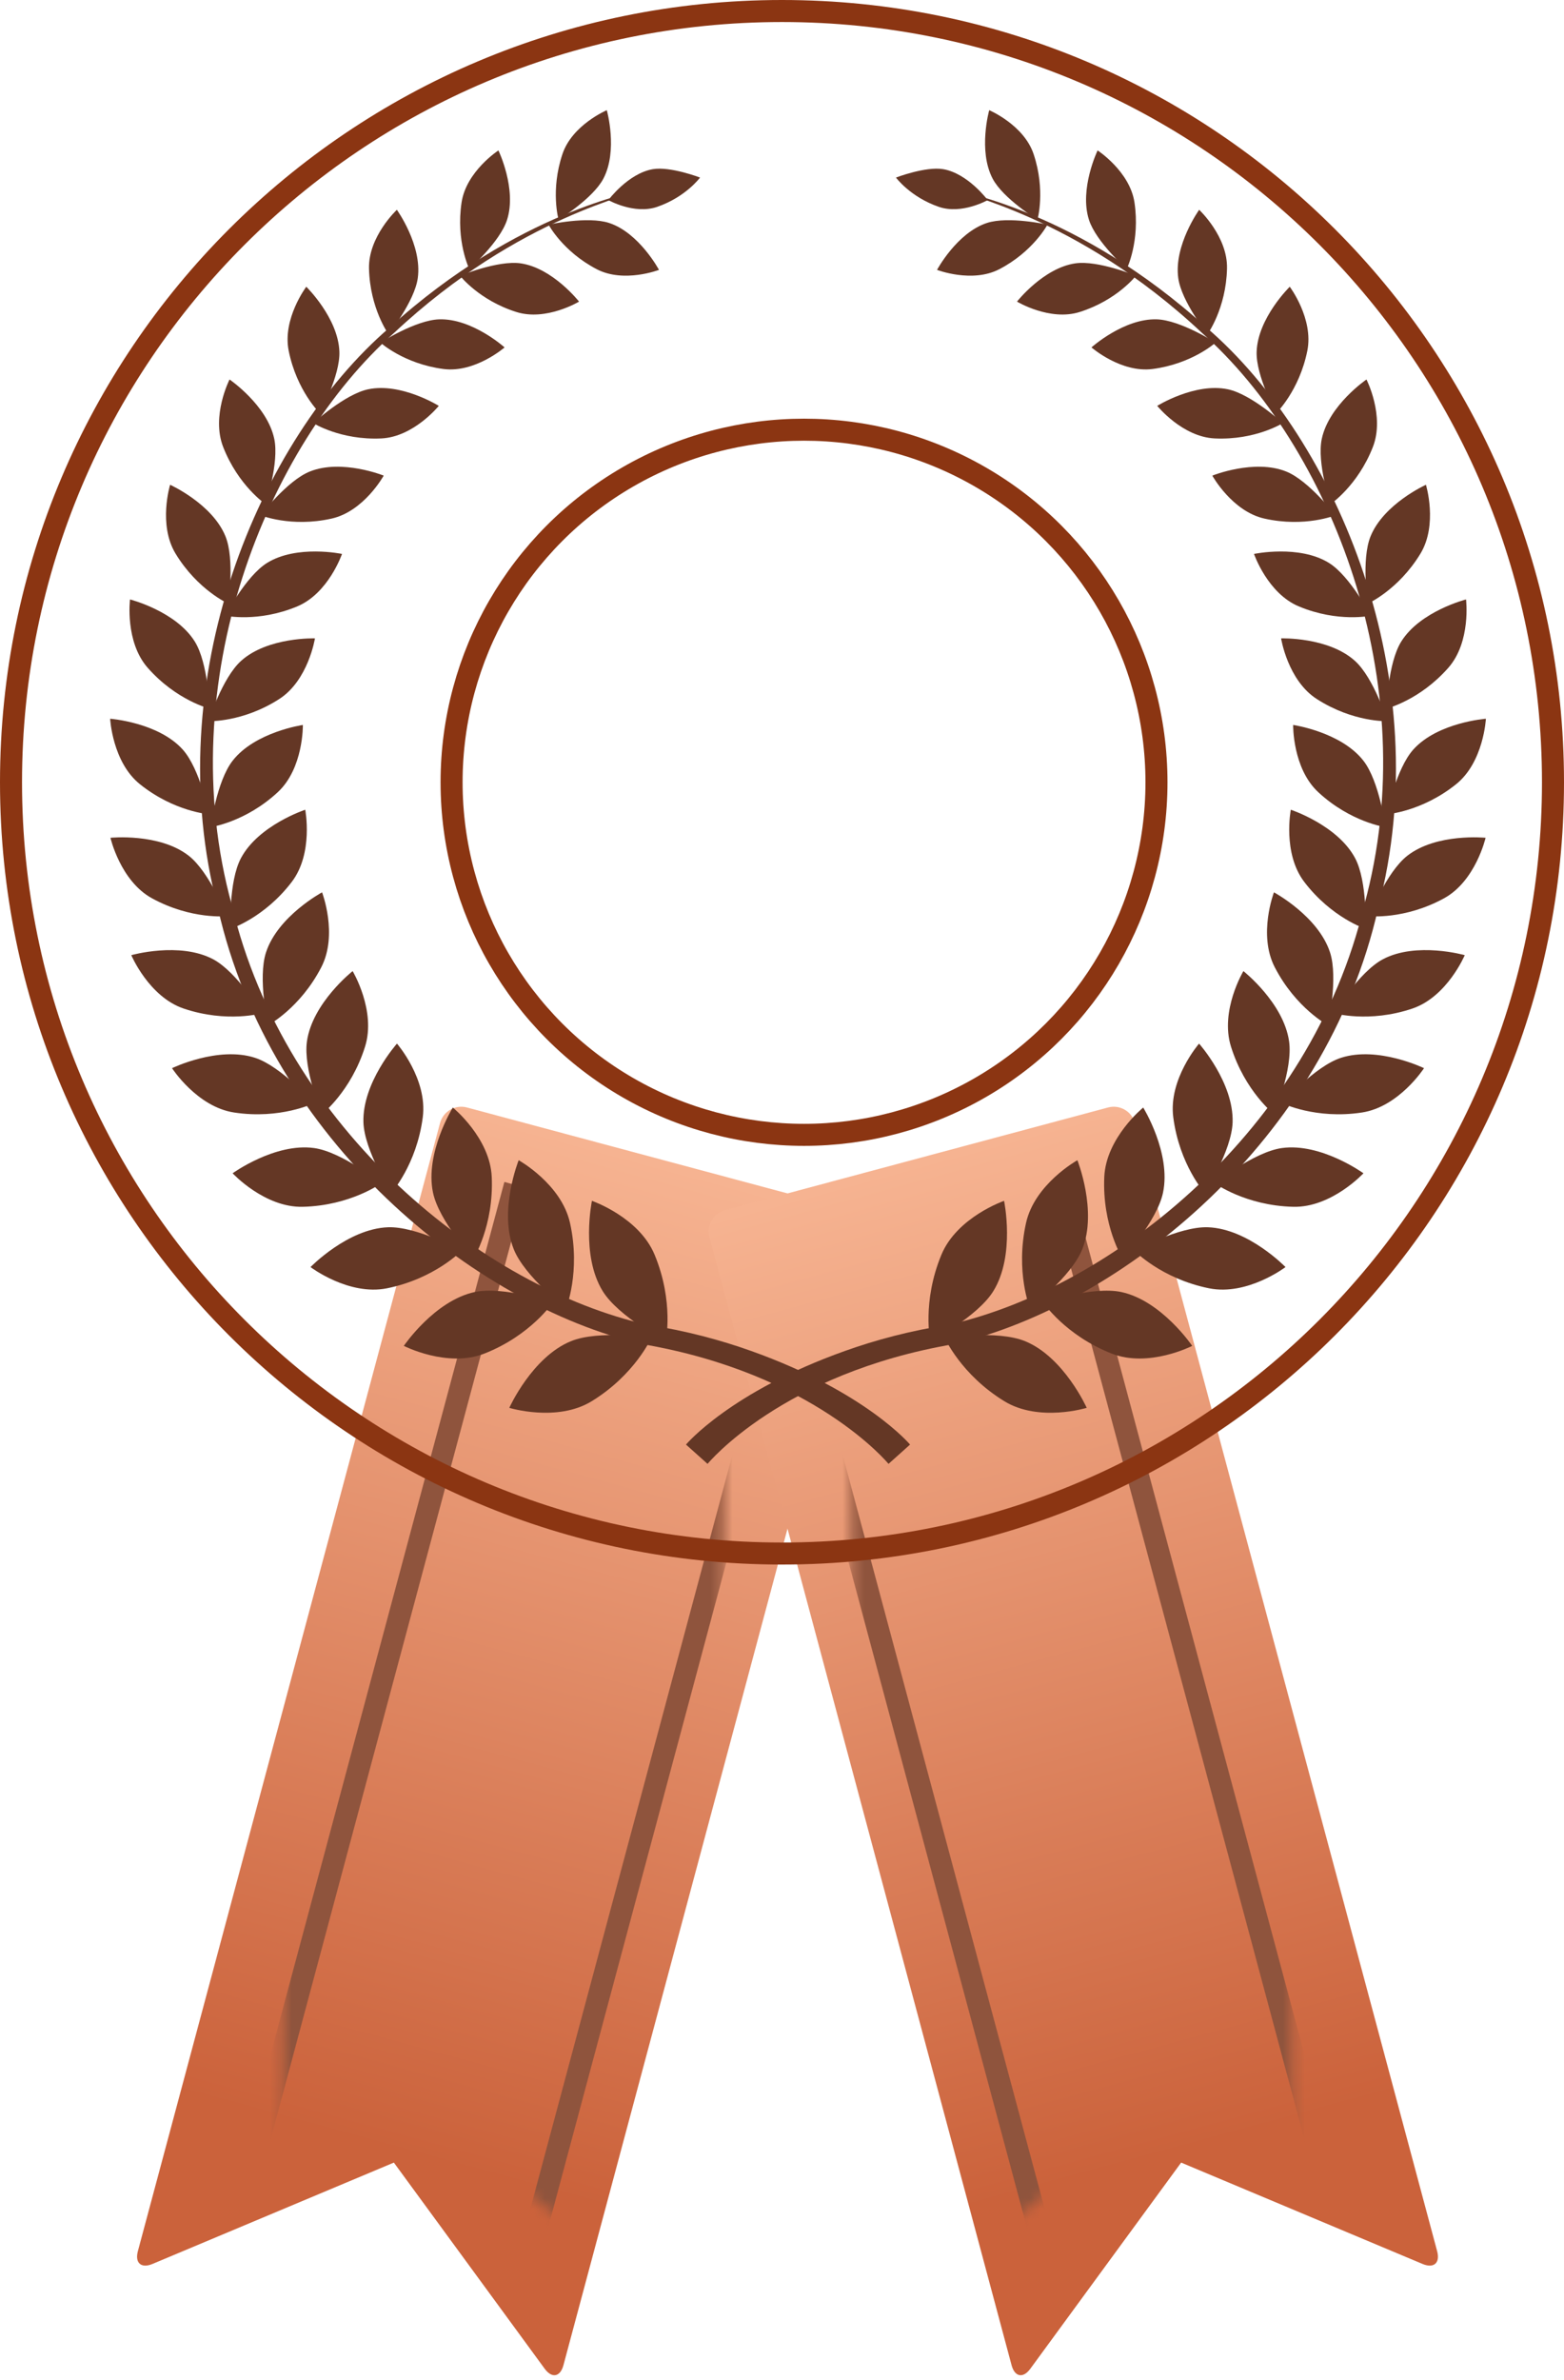 <?xml version="1.0" encoding="UTF-8"?>
<svg width="142px" height="216px" viewBox="0 0 142 216" version="1.1" xmlns="http://www.w3.org/2000/svg" xmlns:xlink="http://www.w3.org/1999/xlink">
    <!-- Generator: Sketch 51.2 (57519) - http://www.bohemiancoding.com/sketch -->
    <title>bronze</title>
    <desc>Created with Sketch.</desc>
    <defs>
        <linearGradient x1="50%" y1="0%" x2="50%" y2="85.406%" id="linearGradient-1">
            <stop stop-color="#F6B391" offset="0%"></stop>
            <stop stop-color="#CB623B" offset="100%"></stop>
        </linearGradient>
        <path d="M13.667,5.32 C13.667,4.214 14.559,3.317 15.664,3.317 L51.67,3.317 C52.773,3.317 53.667,4.203 53.667,5.32 L53.667,111.314 C53.667,112.42 52.968,112.756 52.11,112.066 L34.036,97.534 L15.248,112.092 C14.375,112.769 13.667,112.432 13.667,111.314 L13.667,5.32 Z" id="path-2"></path>
        <path d="M13.667,5.32 C13.667,4.214 14.559,3.317 15.664,3.317 L51.67,3.317 C52.773,3.317 53.667,4.203 53.667,5.32 L53.667,111.314 C53.667,112.42 52.968,112.756 52.11,112.066 L34.036,97.534 L15.248,112.092 C14.375,112.769 13.667,112.432 13.667,111.314 L13.667,5.32 Z" id="path-4"></path>
    </defs>
    <g id="Medals" stroke="none" stroke-width="1" fill="none" fill-rule="evenodd">
        <g id="Artboard" transform="translate(-557, -57)">
            <g id="bronze" transform="translate(559, 59)">
                <g id="Group" transform="translate(10, 98)">
                    <mask id="mask-3" fill="white">
                        <use xlink:href="#path-2"></use>
                    </mask>
                    <use id="Rectangle" fill="url(#linearGradient-1)" transform="translate(33.667, 57.879) rotate(-345) translate(-33.667, -57.879) " xlink:href="#path-2"></use>
                    <path d="M34.5,8.5 L8.5,105.5" id="Line" stroke="#8F543D" stroke-width="2" stroke-linecap="square" mask="url(#mask-3)"></path>
                    <path d="M60.5,13.5 L34.5,110.5" id="Line-Copy" stroke="#8F543D" stroke-width="2" stroke-linecap="square" mask="url(#mask-3)"></path>
                </g>
                <g id="Group-Copy" transform="translate(95, 156) scale(-1, 1) translate(-95, -156) translate(61, 98)">
                    <mask id="mask-5" fill="white">
                        <use xlink:href="#path-4"></use>
                    </mask>
                    <use id="Rectangle" fill="url(#linearGradient-1)" transform="translate(33.667, 57.879) rotate(-345) translate(-33.667, -57.879) " xlink:href="#path-4"></use>
                    <path d="M34.5,8.5 L8.5,105.5" id="Line" stroke="#8F543D" stroke-width="2" stroke-linecap="square" mask="url(#mask-5)"></path>
                    <path d="M60.5,13.5 L34.5,110.5" id="Line-Copy" stroke="#8F543D" stroke-width="2" stroke-linecap="square" mask="url(#mask-5)"></path>
                </g>
                <path d="M69,139 C30.34,139 -1,107.66 -1,69 C-1,30.34 30.34,-1 69,-1 C107.66,-1 139,30.34 139,69 C139,107.66 107.66,139 69,139 Z" id="Oval" stroke="#8B3512" stroke-width="2" fill=""></path>
                <circle id="Oval-Copy" stroke="#8B3512" stroke-width="2" fill="" cx="71" cy="69" r="32"></circle>
                <g id="Layer_1" transform="translate(8, 8)" fill="#643725">
                    <path d="M70.671,122.863 C70.671,122.863 63.95,114.65 48.268,111.985 C33.003,108.411 14.528,93.452 9.791,72.455 C4.302,51.657 13.541,29.911 25.351,19.746 C37.082,9.071 48.073,7.411 47.851,7.268 C48.116,7.586 37.216,9.489 25.786,20.209 C14.257,30.434 5.483,51.896 11.045,72.139 C15.882,92.581 33.968,106.901 48.739,110.228 C52.277,110.774 55.429,111.625 58.195,112.613 C68.618,116.324 72.627,121.111 72.627,121.111 L70.671,122.863 L70.671,122.863 Z" id="Shape"></path>
                    <path d="M54.241,122.863 C54.241,122.863 60.961,114.65 76.644,111.985 C91.909,108.411 110.382,93.452 115.119,72.455 C120.608,51.657 111.37,29.911 99.561,19.746 C87.831,9.071 76.837,7.411 77.061,7.268 C76.796,7.586 87.696,9.489 99.125,20.209 C110.654,30.434 119.429,51.895 113.864,72.139 C109.031,92.581 90.944,106.901 76.174,110.228 C72.636,110.773 69.481,111.624 66.717,112.613 C56.293,116.323 52.283,121.111 52.283,121.111 L54.241,122.863 L54.241,122.863 Z" id="Shape"></path>
                    <path d="M43.744,98.989 C43.744,98.989 48.02,100.465 49.437,103.888 C51.209,108.165 50.442,111.746 50.442,111.746 C50.442,111.746 46.159,109.51 44.725,107.19 C42.712,103.936 43.744,98.989 43.744,98.989" id="Shape"></path>
                    <path d="M36.241,117.776 C36.241,117.776 40.565,119.108 43.72,117.176 C47.658,114.766 49.138,111.418 49.138,111.418 C49.138,111.418 44.363,110.696 41.845,111.724 C38.305,113.167 36.241,117.776 36.241,117.776" id="Shape"></path>
                    <path d="M37.091,95.302 C37.091,95.302 40.968,97.456 41.754,101.002 C42.739,105.432 41.392,108.756 41.392,108.756 C41.392,108.756 37.638,105.868 36.647,103.386 C35.254,99.899 37.091,95.302 37.091,95.302" id="Shape"></path>
                    <path d="M26.664,112.153 C26.664,112.153 30.611,114.176 33.983,112.85 C38.191,111.196 40.188,108.218 40.188,108.218 C40.188,108.218 35.702,106.706 33.096,107.267 C29.438,108.057 26.664,112.153 26.664,112.153" id="Shape"></path>
                    <path d="M31.113,90.521 C31.113,90.521 34.488,93.262 34.647,96.818 C34.847,101.26 32.983,104.24 32.983,104.24 C32.983,104.24 29.849,100.812 29.314,98.245 C28.559,94.643 31.113,90.521 31.113,90.521" id="Shape"></path>
                    <path d="M18.193,105.001 C18.193,105.001 21.657,107.629 25.137,106.927 C29.479,106.048 31.911,103.515 31.911,103.515 C31.911,103.515 27.836,101.289 25.228,101.387 C21.565,101.523 18.193,105.001 18.193,105.001" id="Shape"></path>
                    <path d="M26.042,84.718 C26.042,84.718 28.836,87.939 28.385,91.399 C27.827,95.721 25.524,98.277 25.524,98.277 C25.524,98.277 23.08,94.433 22.997,91.866 C22.883,88.261 26.042,84.718 26.042,84.718" id="Shape"></path>
                    <path d="M11.12,96.488 C11.12,96.488 14.017,99.616 17.494,99.53 C21.836,99.424 24.611,97.394 24.611,97.394 C24.611,97.394 21.056,94.551 18.524,94.198 C14.963,93.705 11.12,96.488 11.12,96.488" id="Shape"></path>
                    <path d="M22.017,78.138 C22.017,78.138 24.168,81.724 23.147,84.986 C21.873,89.061 19.217,91.136 19.217,91.136 C19.217,91.136 17.51,87.012 17.868,84.516 C18.366,81.017 22.017,78.138 22.017,78.138" id="Shape"></path>
                    <path d="M5.619,86.948 C5.619,86.948 7.886,90.46 11.254,90.972 C15.463,91.613 18.486,90.129 18.486,90.129 C18.486,90.129 15.538,86.777 13.152,86.006 C9.798,84.919 5.619,86.948 5.619,86.948" id="Shape"></path>
                    <path d="M19.241,70.989 C19.241,70.989 20.708,74.816 19.169,77.79 C17.249,81.506 14.335,83.054 14.335,83.054 C14.335,83.054 13.386,78.781 14.153,76.436 C15.228,73.145 19.241,70.989 19.241,70.989" id="Shape"></path>
                    <path d="M1.921,76.691 C1.921,76.691 3.513,80.468 6.677,81.538 C10.631,82.872 13.8,81.958 13.8,81.958 C13.8,81.958 11.525,78.219 9.354,77.064 C6.299,75.445 1.921,76.691 1.921,76.691" id="Shape"></path>
                    <path d="M17.713,63.492 C17.713,63.492 18.479,67.438 16.489,70.044 C14.006,73.305 10.93,74.3 10.93,74.3 C10.93,74.3 10.741,70.014 11.879,67.881 C13.473,64.887 17.713,63.492 17.713,63.492" id="Shape"></path>
                    <path d="M0.028,66.038 C0.028,66.038 0.925,69.956 3.797,71.529 C7.384,73.493 10.601,73.151 10.601,73.151 C10.601,73.151 9.037,69.155 7.137,67.67 C4.466,65.585 0.028,66.038 0.028,66.038" id="Shape"></path>
                    <path d="M17.498,55.798 C17.498,55.798 17.569,59.737 15.205,61.914 C12.257,64.634 9.12,65.071 9.12,65.071 C9.12,65.071 9.665,60.903 11.125,59.038 C13.171,56.42 17.498,55.798 17.498,55.798" id="Shape"></path>
                    <path d="M0,55.234 C0,55.234 0.2,59.169 2.707,61.178 C5.835,63.685 8.996,63.904 8.996,63.904 C8.996,63.904 8.167,59.78 6.585,58.023 C4.358,55.556 0,55.234 0,55.234" id="Shape"></path>
                    <path d="M18.595,47.939 C18.595,47.939 17.994,51.753 15.345,53.449 C12.037,55.573 8.937,55.457 8.937,55.457 C8.937,55.457 10.166,51.528 11.894,49.977 C14.312,47.801 18.595,47.939 18.595,47.939" id="Shape"></path>
                    <path d="M1.804,44.406 C1.804,44.406 1.328,48.238 3.406,50.604 C6.001,53.56 9.015,54.311 9.015,54.311 C9.015,54.311 8.912,50.19 7.683,48.223 C5.956,45.461 1.804,44.406 1.804,44.406" id="Shape"></path>
                    <path d="M21.052,40.275 C21.052,40.275 19.829,43.853 16.983,45.038 C13.43,46.523 10.457,45.881 10.457,45.881 C10.457,45.881 12.314,42.298 14.239,41.097 C16.942,39.411 21.052,40.275 21.052,40.275" id="Shape"></path>
                    <path d="M5.444,33.999 C5.444,33.999 4.339,37.616 5.943,40.254 C7.947,43.549 10.728,44.788 10.728,44.788 C10.728,44.788 11.328,40.794 10.474,38.685 C9.275,35.725 5.444,33.999 5.444,33.999" id="Shape"></path>
                    <path d="M24.838,33.167 C24.838,33.167 23.052,36.41 20.103,37.068 C16.423,37.893 13.664,36.767 13.664,36.767 C13.664,36.767 16.062,33.627 18.124,32.797 C21.022,31.63 24.838,33.167 24.838,33.167" id="Shape"></path>
                    <path d="M10.841,24.442 C10.841,24.442 9.16,27.745 10.261,30.565 C11.637,34.088 14.11,35.758 14.11,35.758 C14.11,35.758 15.367,32.006 14.9,29.825 C14.246,26.763 10.841,24.442 10.841,24.442" id="Shape"></path>
                    <path d="M29.839,26.836 C29.839,26.836 27.562,29.661 24.608,29.793 C20.915,29.961 18.442,28.403 18.442,28.403 C18.442,28.403 21.291,25.782 23.422,25.333 C26.416,24.701 29.839,26.836 29.839,26.836" id="Shape"></path>
                    <path d="M17.808,16.025 C17.808,16.025 15.625,18.925 16.211,21.835 C16.94,25.471 19.045,27.505 19.045,27.505 C19.045,27.505 20.894,24.098 20.814,21.914 C20.701,18.846 17.808,16.025 17.808,16.025" id="Shape"></path>
                    <path d="M35.812,21.531 C35.812,21.531 33.131,23.867 30.257,23.49 C26.665,23.021 24.542,21.096 24.542,21.096 C24.542,21.096 27.736,19.052 29.871,18.984 C32.866,18.884 35.812,21.531 35.812,21.531" id="Shape"></path>
                    <path d="M26.033,9.041 C26.033,9.041 23.432,11.468 23.503,14.376 C23.59,18.009 25.277,20.333 25.277,20.333 C25.277,20.333 27.64,17.36 27.931,15.239 C28.345,12.258 26.033,9.041 26.033,9.041" id="Shape"></path>
                    <path d="M42.573,17.374 C42.573,17.374 39.591,19.173 36.882,18.317 C33.494,17.251 31.771,15.03 31.771,15.03 C31.771,15.03 35.203,13.605 37.272,13.902 C40.177,14.32 42.573,17.374 42.573,17.374" id="Shape"></path>
                    <path d="M35.253,3.652 C35.253,3.652 32.335,5.551 31.909,8.368 C31.376,11.889 32.611,14.42 32.611,14.42 C32.611,14.42 35.396,11.953 36.036,9.957 C36.94,7.152 35.253,3.652 35.253,3.652" id="Shape"></path>
                    <path d="M49.831,14.494 C49.831,14.494 46.649,15.72 44.179,14.433 C41.089,12.825 39.805,10.387 39.805,10.387 C39.805,10.387 43.356,9.597 45.306,10.237 C48.038,11.137 49.831,14.494 49.831,14.494" id="Shape"></path>
                    <path d="M45.094,0 C45.094,0 41.953,1.332 41.067,3.982 C39.958,7.288 40.716,9.939 40.716,9.939 C40.716,9.939 43.821,8.037 44.779,6.219 C46.127,3.665 45.094,0 45.094,0" id="Shape"></path>
                    <path d="M45.233,8.161 C45.233,8.161 47.582,9.493 49.666,8.775 C52.27,7.877 53.559,6.115 53.559,6.115 C53.559,6.115 50.87,5.083 49.271,5.354 C47.025,5.741 45.233,8.161 45.233,8.161" id="Shape"></path>
                    <path d="M81.163,98.989 C81.163,98.989 76.886,100.465 75.47,103.888 C73.7,108.165 74.464,111.746 74.464,111.746 C74.464,111.746 78.749,109.51 80.183,107.19 C82.199,103.936 81.163,98.989 81.163,98.989" id="Shape"></path>
                    <path d="M88.667,117.776 C88.667,117.776 84.344,119.108 81.188,117.176 C77.251,114.766 75.771,111.418 75.771,111.418 C75.771,111.418 80.546,110.696 83.064,111.724 C86.601,113.167 88.667,117.776 88.667,117.776" id="Shape"></path>
                    <path d="M87.819,95.302 C87.819,95.302 83.94,97.456 83.155,101.002 C82.17,105.432 83.517,108.756 83.517,108.756 C83.517,108.756 87.272,105.868 88.262,103.386 C89.653,99.899 87.819,95.302 87.819,95.302" id="Shape"></path>
                    <path d="M98.244,112.153 C98.244,112.153 94.297,114.176 90.928,112.85 C86.716,111.196 84.72,108.218 84.72,108.218 C84.72,108.218 89.207,106.706 91.812,107.267 C95.471,108.057 98.244,112.153 98.244,112.153" id="Shape"></path>
                    <path d="M93.795,90.521 C93.795,90.521 90.421,93.262 90.261,96.818 C90.061,101.26 91.925,104.24 91.925,104.24 C91.925,104.24 95.06,100.812 95.594,98.245 C96.349,94.643 93.795,90.521 93.795,90.521" id="Shape"></path>
                    <path d="M106.715,105.001 C106.715,105.001 103.249,107.629 99.772,106.927 C95.428,106.048 92.998,103.515 92.998,103.515 C92.998,103.515 97.072,101.289 99.679,101.387 C103.345,101.523 106.715,105.001 106.715,105.001" id="Shape"></path>
                    <path d="M98.866,84.718 C98.866,84.718 96.073,87.939 96.524,91.399 C97.081,95.721 99.386,98.277 99.386,98.277 C99.386,98.277 101.828,94.433 101.912,91.866 C102.026,88.261 98.866,84.718 98.866,84.718" id="Shape"></path>
                    <path d="M113.791,96.488 C113.791,96.488 110.89,99.616 107.416,99.53 C103.073,99.424 100.297,97.394 100.297,97.394 C100.297,97.394 103.853,94.551 106.385,94.198 C109.947,93.705 113.791,96.488 113.791,96.488" id="Shape"></path>
                    <path d="M102.892,78.138 C102.892,78.138 100.742,81.724 101.762,84.986 C103.036,89.061 105.692,91.136 105.692,91.136 C105.692,91.136 107.398,87.012 107.04,84.516 C106.543,81.017 102.892,78.138 102.892,78.138" id="Shape"></path>
                    <path d="M119.291,86.948 C119.291,86.948 117.022,90.46 113.654,90.972 C109.446,91.613 106.423,90.129 106.423,90.129 C106.423,90.129 109.37,86.777 111.757,86.006 C115.112,84.919 119.291,86.948 119.291,86.948" id="Shape"></path>
                    <path d="M105.666,70.989 C105.666,70.989 104.2,74.816 105.74,77.79 C107.658,81.506 110.572,83.054 110.572,83.054 C110.572,83.054 111.52,78.781 110.756,76.436 C109.68,73.145 105.666,70.989 105.666,70.989" id="Shape"></path>
                    <path d="M122.989,76.691 C122.989,76.691 121.395,80.468 118.232,81.538 C114.277,82.872 111.109,81.958 111.109,81.958 C111.109,81.958 113.383,78.219 115.554,77.064 C118.608,75.445 122.989,76.691 122.989,76.691" id="Shape"></path>
                    <path d="M107.196,63.492 C107.196,63.492 106.43,67.438 108.419,70.044 C110.905,73.305 113.979,74.3 113.979,74.3 C113.979,74.3 114.168,70.014 113.031,67.881 C111.435,64.887 107.196,63.492 107.196,63.492" id="Shape"></path>
                    <path d="M124.881,66.038 C124.881,66.038 123.984,69.956 121.111,71.529 C117.524,73.493 114.306,73.151 114.306,73.151 C114.306,73.151 115.871,69.155 117.772,67.67 C120.443,65.585 124.881,66.038 124.881,66.038" id="Shape"></path>
                    <path d="M107.409,55.798 C107.409,55.798 107.341,59.737 109.704,61.914 C112.651,64.634 115.789,65.071 115.789,65.071 C115.789,65.071 115.245,60.903 113.784,59.038 C111.736,56.42 107.409,55.798 107.409,55.798" id="Shape"></path>
                    <path d="M124.909,55.234 C124.909,55.234 124.709,59.169 122.202,61.178 C119.071,63.685 115.913,63.904 115.913,63.904 C115.913,63.904 116.741,59.78 118.323,58.023 C120.549,55.556 124.909,55.234 124.909,55.234" id="Shape"></path>
                    <path d="M106.314,47.939 C106.314,47.939 106.912,51.753 109.563,53.449 C112.873,55.573 115.972,55.457 115.972,55.457 C115.972,55.457 114.741,51.528 113.013,49.977 C110.597,47.801 106.314,47.939 106.314,47.939" id="Shape"></path>
                    <path d="M123.106,44.406 C123.106,44.406 123.579,48.238 121.502,50.604 C118.906,53.56 115.893,54.311 115.893,54.311 C115.893,54.311 115.996,50.19 117.226,48.223 C118.953,45.461 123.106,44.406 123.106,44.406" id="Shape"></path>
                    <path d="M103.855,40.275 C103.855,40.275 105.081,43.853 107.925,45.038 C111.479,46.523 114.45,45.881 114.45,45.881 C114.45,45.881 112.595,42.298 110.667,41.097 C107.965,39.411 103.855,40.275 103.855,40.275" id="Shape"></path>
                    <path d="M119.465,33.999 C119.465,33.999 120.568,37.616 118.963,40.254 C116.961,43.549 114.181,44.788 114.181,44.788 C114.181,44.788 113.581,40.794 114.434,38.685 C115.634,35.725 119.465,33.999 119.465,33.999" id="Shape"></path>
                    <path d="M100.069,33.167 C100.069,33.167 101.857,36.41 104.803,37.068 C108.484,37.893 111.244,36.767 111.244,36.767 C111.244,36.767 108.845,33.627 106.782,32.797 C103.888,31.63 100.069,33.167 100.069,33.167" id="Shape"></path>
                    <path d="M114.066,24.442 C114.066,24.442 115.749,27.745 114.649,30.565 C113.274,34.088 110.8,35.758 110.8,35.758 C110.8,35.758 109.541,32.006 110.009,29.825 C110.664,26.763 114.066,24.442 114.066,24.442" id="Shape"></path>
                    <path d="M95.068,26.836 C95.068,26.836 97.346,29.661 100.3,29.793 C103.994,29.961 106.466,28.403 106.466,28.403 C106.466,28.403 103.617,25.782 101.486,25.333 C98.494,24.701 95.068,26.836 95.068,26.836" id="Shape"></path>
                    <path d="M107.101,16.025 C107.101,16.025 109.281,18.925 108.696,21.835 C107.965,25.471 105.864,27.505 105.864,27.505 C105.864,27.505 104.013,24.098 104.094,21.914 C104.207,18.846 107.101,16.025 107.101,16.025" id="Shape"></path>
                    <path d="M89.097,21.531 C89.097,21.531 91.777,23.867 94.651,23.49 C98.244,23.021 100.366,21.096 100.366,21.096 C100.366,21.096 97.172,19.052 95.037,18.984 C92.042,18.884 89.097,21.531 89.097,21.531" id="Shape"></path>
                    <path d="M98.876,9.041 C98.876,9.041 101.477,11.468 101.404,14.376 C101.318,18.009 99.631,20.333 99.631,20.333 C99.631,20.333 97.267,17.36 96.978,15.239 C96.565,12.258 98.876,9.041 98.876,9.041" id="Shape"></path>
                    <path d="M82.336,17.374 C82.336,17.374 85.317,19.173 88.026,18.317 C91.415,17.251 93.136,15.03 93.136,15.03 C93.136,15.03 89.709,13.605 87.637,13.902 C84.73,14.32 82.336,17.374 82.336,17.374" id="Shape"></path>
                    <path d="M89.655,3.652 C89.655,3.652 92.574,5.551 93.001,8.368 C93.532,11.889 92.297,14.42 92.297,14.42 C92.297,14.42 89.514,11.953 88.872,9.957 C87.97,7.152 89.655,3.652 89.655,3.652" id="Shape"></path>
                    <path d="M75.076,14.494 C75.076,14.494 78.259,15.72 80.73,14.433 C83.819,12.825 85.103,10.387 85.103,10.387 C85.103,10.387 81.554,9.597 79.603,10.237 C76.871,11.137 75.076,14.494 75.076,14.494" id="Shape"></path>
                    <path d="M79.813,0 C79.813,0 82.955,1.332 83.843,3.982 C84.951,7.288 84.192,9.939 84.192,9.939 C84.192,9.939 81.086,8.037 80.127,6.219 C78.784,3.665 79.813,0 79.813,0" id="Shape"></path>
                    <path d="M79.676,8.161 C79.676,8.161 77.325,9.493 75.242,8.775 C72.636,7.877 71.348,6.115 71.348,6.115 C71.348,6.115 74.039,5.083 75.638,5.354 C77.881,5.741 79.676,8.161 79.676,8.161" id="Shape"></path>
                </g>
            </g>
        </g>
    </g>
</svg>